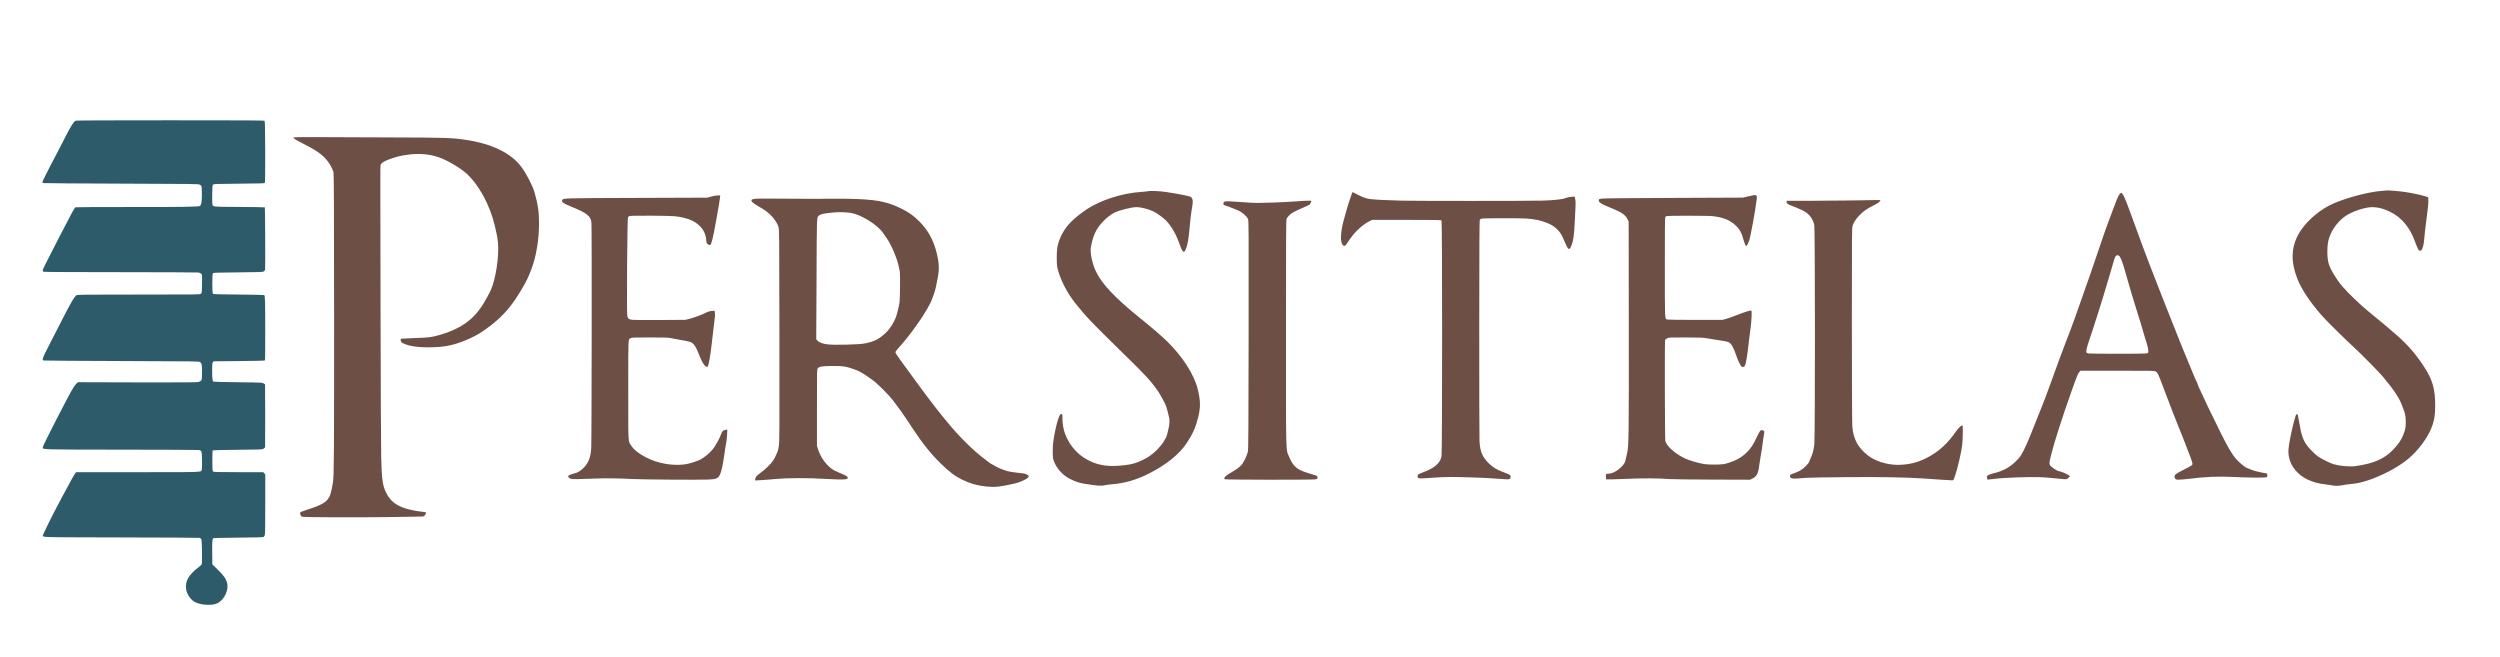 <svg version="1.2" xmlns="http://www.w3.org/2000/svg" viewBox="0 0 5975 1571" width="5975" height="1571">
	<title>persitelas-v2</title>
	<style>
		.s0 { fill: #2d5b6a } 
		.s1 { fill: #6d4f45 } 
	</style>
	<g>
		<path class="s0" d="m180.6 288.5c-4.3 2.2-11.2 12.8-22.5 35-13 25.5-28.3 55-36.1 69.5-6.8 12.8-19.8 39-20.5 41.6-0.4 1.7 0 2.3 2.2 3 1.5 0.4 85.4 1 186.3 1.3 169.1 0.6 183.8 0.7 187.2 2.3q3.7 1.6 4.5 4.5c0.4 1.5 0.8 10.5 0.8 19.8-0.1 18.1-1.5 25.4-5.3 27-4.2 1.8-50.9 2.5-168.8 2.3-69.9 0-127.6 0.2-128.2 0.6-2.2 1.4-10.2 16.1-37 68.1-35.3 68.6-41.2 80.5-41.2 82.9 0 1.7 0.8 2.6 2.8 3.2 1.5 0.5 84.2 0.9 183.7 0.9 99.6 0.1 183.1 0.4 185.6 0.8 2.5 0.4 5.6 1.7 6.8 2.8 2.2 2 2.2 2.5 1.9 24.1-0.3 21.7-0.3 22-2.7 23.9-2.3 1.9-6.1 1.9-148.3 1.9-126.3 0-146.3 0.2-148.7 1.5-5.1 2.6-15.3 20.2-39.1 67.5-4.5 9.1-12.8 25-18.3 35.5-15.1 28.8-23.7 46.7-23.7 49.6 0 2 0.6 2.9 2.8 3.5 1.5 0.4 85.5 1 186.7 1.3 182 0.6 184 0.6 186.7 2.6 4.2 3 5 7.8 4.6 26.3-0.3 15.8-0.4 16.4-2.6 18.3-1.3 1-4.3 2.4-6.5 3-3.1 0.8-42.5 1-145.9 0.8l-141.7-0.4-3 2.9c-1.7 1.6-5.1 5.9-7.5 9.5-8.6 12.9-73.6 139.4-73.6 143.4 0 5.3-5.8 5.2 188 5.4 98.2 0.1 180.8 0.4 183.6 0.8 8.7 1 8.8 1.5 9.2 23.9 0.2 10.5 0 20.7-0.5 22.6-1.8 7 9.2 6.5-153.6 6.5h-146.8l-1.9 2.5c-3 3.9-10.9 18.1-33.6 60.5-25.4 47.7-45.6 88.9-44.2 90 0.2 0.1 2.6 0.8 5.3 1.5 4 1 41.2 1.4 186 1.5 99.6 0.2 182.3 0.6 183.8 1 1.7 0.5 3.3 1.8 3.9 3.4 1.6 3.8 2.4 57.2 0.9 59.9-0.6 1.2-4.8 4.9-9.4 8.4-22 16.7-30.9 33.1-27.8 51.2 2.1 12.7 11.2 25.6 21.7 30.9 14.3 7.2 41.1 8.5 53 2.5 16.6-8.2 27.9-32.3 23-49.1-3-10.3-8-17.4-22-31l-13.1-12.9-0.3-25.1c-0.4-25 0.1-33.9 1.8-36.7 0.8-1.3 9.2-1.6 60.3-2 47.3-0.5 59.8-0.8 61.1-1.9 0.8-0.7 2-3 2.6-5 0.6-2.3 1-29.5 1-73.8v-70.2l-2.4-2.8-2.4-2.8h-59.1c-54.9-0.1-59.2-0.2-60.9-1.8-1.5-1.6-1.7-4.2-1.7-25.6 0-13.2 0.4-24.3 0.8-24.8 0.5-0.4 27.3-1 59.5-1.3 56.3-0.5 58.8-0.6 62-2.5 1.8-1.1 3.5-2.9 3.8-4 0.2-1.1 0.3-35.2 0.2-75.8l-0.3-73.9-2.3-1.8c-1.2-1-4.6-2.1-7.5-2.4-2.8-0.3-29.2-0.8-58.5-1.1-31.6-0.3-54-0.9-55.1-1.4-2.4-1.3-3.1-7.4-3.1-27.7 0-14.4 0.2-16.4 1.9-18.5l1.9-2.4 60.4-0.5c33.1-0.3 60.9-0.9 61.6-1.3 0.9-0.6 1.2-16 1.1-71.5 0-66.8-0.4-83.1-2.3-84.9-0.4-0.4-27.9-1-61.1-1.3-47.7-0.4-60.7-0.8-61.7-1.8-1.9-1.9-1.9-47.5 0-49.4 1-1 13.8-1.4 60.1-1.8 53.4-0.5 59-0.7 61.4-2.3 1.5-0.9 2.9-2.8 3.3-4.1 0.7-3 0.1-148.3-0.7-149-0.3-0.4-28-0.8-61.4-1-68.9-0.5-62.9 0.4-64-9-0.4-2.8-0.5-13.5-0.3-23.8 0.3-16.4 0.5-19 2.1-20.5 1.6-1.7 6-1.8 62.3-2.3 52.3-0.4 60.6-0.7 61.4-2 0.7-0.9 0.9-28.3 0.8-74.2-0.2-58.1-0.6-73-1.6-74-1.1-1.1-42.9-1.3-225.4-1.3-152.5 0-224.8 0.3-226.2 1z"/>
		<path fill-rule="evenodd" class="s1" d="m749.7 327.7c25.7 0.2 105.3 0.5 176.8 0.7 138.7 0.4 152.4 0.8 186 5.7 62.7 9.2 109.3 31.8 133.7 65 12.2 16.8 26.7 44.5 31.1 59.9 8.3 28.7 11.1 47.7 11 75 0 38.6-6.8 79.4-18.2 109.1-8.1 21.5-11.9 29.1-24.9 50.9-19.4 32.3-35.5 52.3-57.9 72-10.8 9.5-16.5 13.9-32.3 24.9-22.9 16-57.9 30.6-85 35.6-26.7 4.9-66.9 4.9-89-0.1-9-2-19.4-6.1-21.6-8.5-1.6-1.7-2.4-7.2-1.3-8.4 0.3-0.2 14.6-0.9 31.9-1.5 36.7-1.2 40.3-1.7 61.2-7.6 46.6-13.2 78.1-34.7 100.2-68.4 6.4-9.7 17.6-29.7 21.6-38.6 11.9-26.3 20.2-81.6 17.1-113.3-1.3-13.3-1.9-16.7-7.4-40.1-12-50.8-39-100.1-69.5-126.7-15-13.1-44.6-30.3-63.7-37.1-22.8-8.1-49-10.2-76.7-6.2-17 2.5-26.1 4.8-42.5 10.7-13.1 4.8-19.7 9.3-20.7 14.1-0.8 3.8-0.8-2.7-0.1 346.7 0.3 172.7 1 331.3 1.6 352.5 1.3 50.7 3.2 65.3 10.8 81.6 9.9 21.1 24.2 32.8 49 40.1 11.8 3.4 25 6 36.5 7.2 5.4 0.6 10.4 1.5 10.9 2 1.3 1.3-3.9 9.1-6.2 9.2-0.9 0.1-2.9 0.3-4.6 0.5-1.6 0.1-38.8 0.7-82.5 1.3-77.5 1-195.1 0.5-201.9-0.8-2.9-0.5-3.7-1.3-4.9-4.7-0.8-2.3-1.3-4.8-1-5.5 0.3-0.8 6.8-3.4 14.4-5.8 31.1-9.7 45.2-16.8 52.3-26.4 5.4-7.3 7.5-14.3 11.7-38.7 2.7-16.2 3-66.5 2.9-409-0.2-259.5-0.5-328.6-1.5-333-2.4-10.6-11.7-25.8-21.9-36-11.1-11-24.4-19.5-53.4-34.1-15.5-7.8-22.1-12.3-20-13.6 0.6-0.4 22.2-0.7 48-0.6zm4956.3 127.5c4.3-0.4 31.8 2 43.7 3.9 16.5 2.5 38.3 7.2 47.3 10.3l6.5 2.2 0.3 6.9c0.3 7-1.1 20.3-5.3 51.5-1.3 9.6-2.6 20.9-3 25-1.5 19.5-2.8 29-4.7 35-2.6 8-3.3 9-7 9-2.7 0-3.2-0.6-6.2-7.3-1.9-3.9-4.4-10.1-5.6-13.7-11.7-33.6-31.7-57.9-59-71.5-19.1-9.6-37.4-13.2-53.8-10.5-20.5 3.3-45.5 13.5-58.5 24-18 14.4-32 36.3-36.1 56.2-3.4 16.5-2.9 40.6 1 53.9 4.2 14 17.9 36.9 32.7 54.4 13.3 15.7 44.1 45.2 63.2 60.6 17.8 14.2 54.1 44.6 67.4 56.5 26.8 23.8 45.6 45.6 64.5 74.7 20.4 31.3 26.7 53.2 26.7 92.7 0 20.2-1.4 30.6-5.8 45-8.5 27.8-33.9 63-61.1 84.7-24.1 19.3-61.2 38.7-94.7 49.6-16.1 5.2-25.4 7.2-41.5 8.7-6.3 0.6-14.4 1.8-18 2.6-7.5 1.8-20.5 2-25.2 0.5-1.8-0.5-8-1.5-13.8-2.1-17.7-1.8-32.6-5.8-45.5-12.2-30.2-15.1-47.1-42-45-71.8 0.8-12.3 7-43.7 13-66.3 4-14.6 5.1-17.7 6.6-17.7 1 0 2.1 0.5 2.4 1 0.4 0.6 1.7 7.7 3.1 15.8 5.3 31.6 8.7 42.4 17.8 56 5.1 7.6 18.2 21 27.1 27.7 7.1 5.3 29.7 16.7 37.5 18.9 16 4.5 39.4 6.5 53 4.6 42.4-6 68.6-17.3 89-38.6 12.9-13.5 20.2-24 24.6-35.5 5.3-14.1 5.4-14.6 6.1-26.1 0.7-13-0.7-23.4-4.9-34.3-1.6-4.4-3.9-10.5-5.1-13.5-2.9-7.8-8.1-17-15.5-28-8.7-12.7-9.8-14.1-30.2-39-7.5-9.1-53.3-55.5-68.5-69.3-21-19.1-66.1-63.7-76.7-75.9-29.1-33.6-47.5-61.1-57.8-86.8-16.2-40.6-15.5-74.5 2.3-107.2 13.7-25.1 42.7-52.3 72.9-68.3 29.4-15.5 91.1-32.7 127.3-35.4 6.1-0.4 11.7-0.9 12.5-0.9zm-2918.5 3.8c32.3 4.9 54.9 9.5 58.3 11.7 5.7 3.6 6.2 10.9 2.2 31.5-1.1 5.4-2.9 20.5-4 33.5-3.1 36.1-5.4 49.4-10.5 60.9-1.3 3-2.8 5.4-3.4 5.4-3.2 0-6.4-5.1-10.2-16.5-8.2-24.3-20.6-46-33.5-58.8-6.9-6.9-20.6-16.7-29.5-21.2-10.5-5.4-30-10.4-40.1-10.5-11.8 0-41.5 7.3-53.1 13.1-8.5 4.3-18.9 12.3-27.2 21-17 17.8-24.7 34.3-29.5 63.4-1.8 11 3.2 35.9 10.5 52.5 13.9 31.5 44.9 64.9 106.9 115 31.9 25.8 49.8 41.2 65 55.9 36.5 35.5 64.5 79.2 73 113.6 7 28.2 7.2 43.7 1.2 68.1-5.9 23.8-12.8 39.2-27.4 61.4-17.1 26-48.4 51.4-88.5 71.9-31.4 16-59.7 24.3-91.2 26.6-4.9 0.4-11.7 1.3-15 2.1-9.7 2.2-17.7 1.7-51-3.6-10.8-1.7-22.1-5.6-34-11.7-17.6-9.1-32.4-26.1-38.4-44-1.8-5.2-2.1-8.7-2.1-21.1 0-17 1.6-29.8 6.5-52.7 4.7-21.9 9.5-35.5 12.8-36.8 3.1-1.2 4.1 1 3.9 8.5-0.4 11.7 2.3 28.1 6.3 38.8 11.8 31.4 35.7 56 66.1 67.9 19.6 7.7 37.4 10 62.8 8.2 21.7-1.6 33.8-4 46.4-9.1 17.6-7.1 29.5-14.6 42.5-26.9 6-5.7 15.7-17.4 18.2-22.1 1.1-1.9 3.1-5.5 4.6-8 1.5-2.5 3.3-7.4 4-11 0.6-3.6 2-9.7 3.1-13.6 2.3-8.9 2.5-20.5 0.4-27-0.8-2.7-2.5-9.1-3.6-14.3-1.4-6.5-3.5-12.4-6.9-19-5.4-10.5-12.6-23.2-15.4-27.1-17.8-25.3-28.6-37.1-87.3-94.4-73.5-71.9-84.3-83.3-110.7-116.3-20.5-25.8-36.8-58.2-42.9-85.8-1.6-7.5-1.6-37.4 0.1-46.5 4.2-22.9 16-44.9 33.1-61.9 9.7-9.6 24.7-21.7 38-30.3 33.1-21.7 83.7-37.9 127.3-40.9 8.9-0.6 17.6-1.5 19.2-2 4.5-1.3 28.3-0.2 43 2.1zm445 0c0.2 0 4.7 2.3 10 5.1 15.1 7.8 23 10.6 33.5 11.8 13 1.5 41.9 2.9 76 3.7 35.4 0.8 298.1 0.8 333.5-0.1 26.7-0.7 49.9-3.1 55.4-5.9 3-1.5 14.1-3.6 19.3-3.6h3.5l1.2 6.7c1 5.3 1.1 10.7 0.2 24.8-0.6 9.9-1.3 24.1-1.6 31.5-1.2 26.8-3.3 42.2-6.9 51.7-5.2 13.7-7.8 13.8-13.8 0.2-8.7-20-10.3-23.2-14.2-28.8-5.5-7.8-14-15.1-23.4-19.9-7.4-3.8-23.8-9.4-31.2-10.6-22.5-3.7-24.3-3.8-76.5-4-28.6 0-53.7 0.3-55.7 0.7-2.3 0.5-4.3 1.7-5 3-1 1.8-1.3 54-1.4 257.7-0.1 140.5 0.2 262.2 0.6 270.5 1.3 25.5 6.5 38.2 21.9 53.6 9.7 9.6 19.6 15.7 33.8 20.8 10.3 3.8 16.8 6.7 18.1 8.4 1.5 1.8 0.2 7.6-1.9 8.7-1.8 1-7.5 0.8-45.9-2-18.6-1.3-70.7-3-96.2-3-10.8 0-31.5 0.9-45.9 2-25.4 2-29.6 1.9-31.1-0.4-1.4-2-0.8-6.3 1-7.8 0.9-0.8 6.4-3.2 12.2-5.3 26.1-9.6 39.8-21.5 43.2-37.6 1.9-9.4 2-562.1 0-564.1-1-1-17.4-1.3-83.5-1.3h-82.2l-6.9 3.4c-8.3 4.1-18 11.3-27.4 20.2-9.3 9-16.1 17.6-26.4 33.4-3.8 5.8-6.4 6.6-9.7 3.1-6-6.4-5.4-29.5 1.5-56.2 4.5-17.7 13.4-47.4 17.5-58.4 1.7-4.7 3.3-9.3 3.6-10.3 0.3-0.9 0.7-1.7 0.8-1.7zm1837 2c3.5 0 8.9 11.1 19 39 3.1 8.5 10.5 28.8 16.5 45 5.9 16.2 13.3 36.2 16.3 44.5 9.5 25.6 22.6 59.8 42.2 109.5 4 10.2 9.8 24.8 12.8 32.5 11.8 30.2 32 81.3 34.3 86.5 1.3 3 7.5 18.3 13.9 34 16.2 39.5 24.4 59.1 26.1 61.7 0.8 1.2 1.4 2.8 1.4 3.5 0 0.7 1.5 4.6 3.4 8.8 14.5 31.9 26.4 56.8 51.6 107.5 18.1 36.5 27.8 52.9 38 64.3 6.5 7.2 20.2 18.7 24.3 20.2 1.8 0.7 6.8 2.7 11.2 4.5 4.4 1.8 11.8 4.1 16.5 5 4.7 0.9 10.1 2.1 12.1 2.6 2 0.5 4.8 0.9 6.2 0.9 2.7 0 3.7 1.6 3.7 6 0 2.6-0.5 3-4.2 3.9-5.1 1.1-48.1 0.6-77.8-1-33.4-1.8-67.3-0.4-106.5 4.6-7.1 0.9-16.8 1.7-21.3 1.8-7.7 0.2-8.5 0-10.3-2.2-2.8-3.4-2.4-7.5 0.9-10.6 1.5-1.5 10.3-6.4 19.6-11.1 18.4-9.1 20.6-10.6 20.6-13.8 0-3.6-6.2-20.8-18.7-52.1-6.7-16.5-15.1-37.7-18.7-47-3.7-9.4-7.6-19-8.6-21.5-1.1-2.5-3.7-9.5-5.9-15.5-3.4-9.5-9.5-25.5-24.4-64-5.6-14.5-7.7-18.3-11.2-20.5-3.2-2-4.7-2-91.7-2h-88.5l-2.1 2.3c-3.6 3.8-6.7 11.3-18.9 45.7-23.7 67-41.3 121.9-49.2 153.5-4.2 16.7-4.6 20.6-2.8 24.2 1.7 3.2 15.6 13 19.7 13.9 9.2 2 20.1 6.5 26 10.7l2.5 1.7-3.8 3.7c-3.6 3.7-3.8 3.7-10.4 3.5-3.8-0.2-15.3-1.2-25.8-2.4-25.8-2.8-44.9-3.2-85-1.9-29.5 1-40.4 1.8-67.2 4.8l-5.2 0.6-0.9-3.4c-0.5-1.9-0.7-4-0.4-4.7 0.7-2 7.4-5 14.5-6.7 25.5-5.9 42.6-15.7 59.5-34 6.2-6.8 8.4-10.3 15.7-25 7.2-14.6 14.8-32.9 42.2-102.5 2.5-6.3 5.8-14.9 7.4-19 1.5-4.1 4.5-12.2 6.7-18 4.1-10.8 10.4-28.3 26-71.5 5-13.8 12.1-32.7 15.8-42 15.2-38.9 28.5-75.7 51.4-142 2.7-7.7 5.8-16.7 7.1-20 1.2-3.3 9-26.3 17.4-51 19.2-56.4 20.3-59.6 25.3-73 22.3-60.1 24-64.2 27.8-69.2 1.4-1.8 3.1-3.3 3.9-3.3zm-16.9 160.5c-1 3.8-3.5 12.6-5.7 19.5-2.1 6.9-6 20.1-8.7 29.5-12.3 42.3-33.1 107.9-45.6 144.5-4.5 12.8-6.9 23.5-6.2 26.4 0.5 2 1.5 2.6 5.4 3.3 6.1 1 133.5 1.1 138.4 0 2.3-0.5 3.9-1.5 4.3-2.7 0.8-2.4-2-17-4.4-23.5-1.1-2.8-2.9-8.6-4.1-13-3.1-11.6-13-44.2-23.5-77.5-4.3-13.5-9.6-31.4-17-57-2.9-10.2-6.5-22.6-7.9-27.5-5.8-20.1-10.3-30.7-13.5-32.5-5.3-2.8-9 0.5-11.5 10.5zm-854.5-142.2c-3.2 26.2-14.1 85.3-17.7 95.9-1.4 4.4-3.6 9.1-4.9 10.5l-2.2 2.7-1.8-2.7c-0.9-1.5-3.2-7.8-5-14.1-4.1-14.7-7.4-21.3-14.3-28.7-13.3-14.4-28.5-21.8-52.4-25.5-9.7-1.5-18.6-1.8-62.3-1.8-28-0.1-52.2 0.2-53.7 0.7-1.5 0.4-3.2 1.6-3.8 2.7-0.8 1.4-1.1 37.9-1 120.1 0 129.2-0.3 122.9 5.8 124.6 1.5 0.5 31.7 0.8 67.2 0.8h64.5l9-2.4c5-1.3 17.3-5.8 27.5-9.8 17.4-7 31.5-11.2 32.9-9.8 1.3 1.4 0.2 25.7-1.8 40-1.2 8.2-2.9 21.1-3.7 28.5-3.3 31-7 55.3-9.4 61.6-1.8 4.7-6.3 6-9.4 2.6-2.9-3.3-7.7-13.4-11.6-24.7-7.2-21-12.1-29.4-19.1-33-1.4-0.8-11.9-2.7-23.5-4.5-11.5-1.7-24.7-3.8-29.4-4.7-7.1-1.4-15.3-1.7-49-1.8-39.9 0-40.6 0-44.6 2.2-2.3 1.2-4.4 2.9-4.8 3.8-1.1 2.9-0.6 236.6 0.5 241.4 2.8 12.1 23.6 30.6 46.8 41.7 9.8 4.7 32.5 11.3 46.1 13.5 9.9 1.6 37.5 1.7 47 0.1 8.8-1.5 25.5-7.6 34.3-12.6 17.5-9.9 31.2-24.6 39.9-42.6 7.7-16 11-22.3 12.6-24.3 1.8-2 6-2.2 8.6-0.2 1.8 1.3 1.8 1.8 0.3 9.7-0.9 4.6-1.9 11-2.2 14.3-1.1 10.3-3.5 26.5-6 40-1.3 7.1-2.9 17.2-3.5 22.3-1.8 15.8-6.2 23.5-15.9 28.1l-5.6 2.6-88.5-0.3c-48.7-0.1-94.8-0.6-102.5-1.2-32.3-2.2-61.7-2.3-106.2-0.5-24.1 1-44.7 1.6-45.6 1.2-1.3-0.5-1.7-1.9-1.7-6.6 0-6.7 0.5-7.1 7.6-7.1 9.4 0 25.6-10.1 34.2-21.3 3.2-4.1 4.4-6.9 5.6-12.8 0.8-4.1 2.5-11.3 3.6-16 3.7-15.4 4.1-42.9 3.8-304.4l-0.3-248-2.8-5.7c-4.9-9.9-13.3-16-34.2-24.6-21.3-8.7-25.6-10.7-29.7-13.8-3.9-2.8-4.8-4-4.8-6.4 0-1.7 0.3-3 0.8-3 0.4-0.1 2.7-0.6 5.2-1.2 3.1-0.8 54.7-1.3 171.5-1.8l167-0.7 13-3c21.5-5.1 21.5-5.1 19.6 10zm-2482.7-12.2l5.9-0.1-0.6 5.8c-1.4 13.4-14.7 86.8-17.8 98.2-4.2 15.6-4.7 16.2-9.9 13.5-3.7-1.9-5-4.3-5-9.5 0-8-3.8-20-8.5-26.5-13.2-18.5-32.5-27.7-66.5-31.7-12.7-1.4-103.3-1.9-108.2-0.5-1.5 0.4-3.3 1.7-4 3-1.7 2.8-3.2 229.9-1.6 236.1 1.6 6.6 4.3 8.3 13.9 9.1 4.6 0.4 34.7 0.5 66.9 0.3l58.5-0.4 10.9-2.8c10.2-2.6 30.5-10.4 40.6-15.6 2.8-1.4 7-2.5 11.1-2.8l6.7-0.5 0.7 4.3c0.8 4.8 0.5 8.3-3.5 40.5-1.6 12.6-3.8 31.8-5 42.5-2.1 18.8-6.2 41.6-8.1 45.2-1.6 3.1-4.5 2-8.9-3.2-3.9-4.7-7.2-11.5-14.2-29-4.6-11.7-9.5-19.8-14-23-4.3-3.1-8.5-4.2-33.3-8.4-8.2-1.4-17.2-3.1-20-3.8-3.6-0.9-17.2-1.2-48-1.3-38.5 0-43.3 0.2-46.1 1.7-6.4 3.5-5.9-6.2-5.9 124.2 0 132.1-0.6 120.7 7.1 132.7 6.1 9.6 18 19.1 34.9 27.9 27.8 14.5 62.1 20.7 93 16.9 10.4-1.3 30.5-7.6 38.5-12.1 9.6-5.4 21.8-15.7 28.5-24.1 6.6-8.1 16.4-26.1 20.4-37.2 2.5-6.7 4-8.1 10.2-9.1l4.2-0.7-0.6 12.4c-0.3 6.8-1.5 16.7-2.6 21.9-1.1 5.2-2.9 16.9-4.1 26-2.9 22.7-7.3 42-10.8 48.4-4.8 8.4-8.4 9.8-27.7 10.8-20.1 0.9-158.2 0-181-1.3-32.7-1.8-67-2.2-92.5-1-14 0.6-31.9 1.1-39.7 1.2-13 0.1-14.6-0.1-17.8-2.1-5.5-3.4-4.8-6 2.3-8.8 3.1-1.2 7.3-2.5 9.2-2.9 12.6-2.2 27.8-16.2 34.1-31.3 3.6-8.5 4.7-14.2 5.9-29.2 1.1-14.1 1.6-528.1 0.5-538.6-1.6-15.8-11.1-23.3-48.3-38.3-18.3-7.3-24.1-11.6-21.5-15.8 2.8-4.5 0.6-4.5 178.8-5.1l168-0.6 9.5-2.7c5.2-1.4 12.2-2.6 15.4-2.6zm135.1 7.6c22 0.3 57.6 0.5 79 0.4 89.8-0.3 101.1-0.3 124.5 0.8 46.5 2.2 70.8 7.8 102.5 23.8 16.6 8.4 27.6 16.3 40.5 29.3 21 21 34 44.6 41.5 75 6.4 25.8 6.8 40.8 1.9 64-1.4 6.3-3.2 15.1-4 19.5-0.9 4.4-3 11.8-4.9 16.5-1.8 4.7-3.6 9.6-4 11-2.8 9.3-19.4 37.9-32.7 56.2-3.5 4.8-8.8 12.2-11.8 16.5-7.7 11-23.9 31.1-34.2 42.4-4.9 5.3-8.8 10.5-8.8 11.5 0 2.9 10.8 18.1 55.2 78.3 35.9 48.5 49.3 65.8 75.1 96.5 25.8 30.6 57.2 61.4 81.5 79.6 4 3 9.2 7 11.5 8.9 2.3 1.9 6.2 4.3 8.7 5.4 2.5 1.1 5.9 3 7.5 4.2 3.5 2.6 18.8 8.9 28.4 11.6 3.6 1 13 2.6 21 3.4 20.7 2.2 20.5 2.2 25.1 4.5 5.8 2.9 6.1 4.7 1.6 8.6-4.5 3.9-19.7 10.5-29.1 12.7-35.3 8.1-47.1 9.5-67 7.7-21.5-1.8-40.3-7-59-16.1-18.4-9-30-17.7-51.6-38.6-23.5-22.9-44.3-48.7-67.5-84-5.5-8.2-10.3-15.6-10.9-16.5-0.5-0.8-4.6-6.8-9-13.4-4.4-6.5-12-17.3-17-23.8-4.9-6.5-9.9-13.1-10.9-14.5-8.6-11.5-38-40.8-47.2-47.1-1.2-0.8-6.1-4.3-10.9-7.8-8.6-6.3-21.5-13.9-27.1-16-24.4-9.3-32.4-10.7-58.9-10.5-24.6 0.2-31.7 1.3-34.9 5.6-2.1 2.8-2.1 3-2.1 94v91.2l2.3 7.5c6.7 21.1 21.6 41.1 37.8 50.6 2.5 1.5 10.5 5.1 17.7 8.1 13.5 5.6 15.7 7.1 15.7 10.9 0 1.8-0.7 2.2-5.2 2.8-8.5 1-22.5 0.7-51.3-1-40.2-2.4-87.4-2.2-116.2 0.4-12.8 1.2-28.9 2.5-35.8 2.8l-12.5 0.7v-2.7c0-4.9 2.8-8.3 13.2-15.9 11.8-8.6 23.7-20.4 29.7-29.3 2.2-3.4 4.1-6.4 4.1-6.8 0-0.4 1.7-4.2 3.8-8.4 3-6.1 4.2-10.1 5.6-19.2 1.6-10.7 1.7-28.2 1.4-264.5-0.3-251.6-0.3-253-2.4-259.5-5.1-16.3-22.1-34.6-42.1-45.6-9.4-5.1-20.3-12.5-21.4-14.6-2.3-4.3-0.9-5.5 8.1-6.8 3-0.5 23.5-0.6 45.5-0.3zm142.5 33c-25.2 2.4-31.5 3.8-35.9 7.7-5.2 4.6-5-1.9-5.6 151.8l-0.7 143.5 2.6 3c4.1 4.8 12.6 8 25.1 9.4 16.6 1.8 74.8 0.4 87.5-2.1 23.5-4.6 35.5-10.7 51.8-26.4 9.7-9.3 19.6-25.1 24.1-38.6 2.7-7.8 6.6-24 8-33.5 1.2-7.9 1.7-66.8 0.7-73-1.5-8.7-3.8-18.4-6.3-26.5-2.9-9.7-12.5-32.7-16-38.2-1.3-2.1-2.3-4-2.3-4.3 0-1.3-12.5-20.2-17.5-26.5-9.6-12.1-27.7-25.6-47-35.2-11.4-5.7-19.2-8.4-30.1-10.3-7.9-1.4-28.4-1.8-38.4-0.8zm2501-28.9c0 2.8-5.4 6.8-16.5 12.3-6.9 3.3-15.5 8.4-19.3 11.1-15.1 11.2-26.7 25.3-30.3 36.8-2 6.4-2 8.6-2 236.5 0.1 139.8 0.5 235.1 1.1 243 2.2 30.2 12.9 50.4 36.5 69.4 17.6 14.1 45.9 23.1 72.4 23.1 24.2-0.1 45.1-4.9 66.6-15.5 29.8-14.6 52.9-35.6 74.2-67 3.9-5.8 12.4-13.1 13.7-11.8 1.2 1.2 0.6 37.8-0.9 47.8-3 21.3-11.1 55.9-17.2 73.2-3.5 10.1-3.6 10.3-6.7 10.3-3.1 0-30.3-1.7-70.1-4.5-41.1-2.8-100.7-3.8-185-3.1-44.5 0.3-86.4 1.1-93 1.6-28.8 2.3-34.2 2.4-37 0.6-1.7-1.1-2.5-2.5-2.5-4.6 0-3.3 0.8-3.9 10-7 11.5-3.8 20-9 27.7-16.8 4.4-4.4 7.6-8.7 8.4-11 0.6-2 2.7-7 4.5-11 4-8.7 5.8-16.1 7.6-30.2 2-15.9 1.9-515.8-0.1-524.5-3.6-15.8-13.3-27.8-28.1-34.7-12-5.6-18.1-8.2-24.5-10.5-10.4-3.8-13.5-5.9-13.5-9.4v-2.9l61.3-0.1c33.6-0.1 76.3-0.5 94.7-0.8 61.6-1.2 68-1.2 68-0.3zm-1360.3 1.5c1.1 1.2-2.5 8.2-4.8 9.4-1.3 0.7-7.1 3.4-12.9 5.9-24.4 10.8-28.7 13.1-34.3 18.5-3.9 3.8-5.9 6.8-6.9 9.9-1.1 3.7-1.3 51.4-1.3 272 0 301.2-0.6 276.6 7.6 296 9.8 22.8 17.7 29.8 43.2 38 8.3 2.7 17.1 5.4 19.4 6 3.3 0.8 4.4 1.7 4.9 3.5 1 4-0.2 5.3-5.3 6.2-7.9 1.3-215 1-216.3-0.3-3.1-3.1 1.7-8.4 14.5-15.6 12.2-6.9 20.2-12.7 25.1-18 5.4-5.8 14.1-23.6 15.8-32.4 1.2-5.8 1.5-51.5 1.8-279.4 0.3-260.6 0.2-272.7-1.5-276.5-3.3-7.4-15-17.3-25.3-21.3-2.7-1.1-8.7-3.5-13.4-5.4-4.7-2-11.1-4.3-14.2-5.2-5.3-1.5-5.8-1.9-5.8-4.6 0-5.7 1.8-6.3 17.4-5.7 7.8 0.3 22.2 1.3 32.1 2.1 9.9 0.9 24.5 1.6 32.5 1.6 18.1 0 61.7-1.6 81-3.1 8-0.7 20.6-1.5 28-1.8 14.6-0.7 17.8-0.7 18.7 0.2z"/>
		<path fill-rule="evenodd" class="s0" d="m472.4 2094.4c30.3 5.2 67.9 19.5 96.8 36.7 25.6 15.3 42.1 28.4 66.3 52.5 16.1 16 26.6 29.1 39.2 48.9 19.4 30.3 32 59.4 41.2 95.5 3.7 14.4 4.3 25.4 3.8 74.6-0.3 36.3-0.8 48.6-2 54.4-5.7 28.5-13.5 50.5-28.4 79.8-15.6 30.8-29.9 50.1-57.2 77.3-31.9 31.7-57.2 49.1-97.9 67.3-5.6 2.5-10.6 4.6-11.1 4.6-0.5 0-3.3 1.1-6.2 2.4-7.9 3.4-25.8 8.3-37.9 10.2-8.2 1.3-20.4 1.8-55.6 2.1-45.2 0.5-63.4-0.2-78.9-3.1-22.9-4.3-47.7-13.3-71-25.9-17.2-9.3-17.9-9.7-39.5-24.4-29-19.7-56.6-49-80.4-85.3-2.7-4.1-5.7-8.7-6.7-10.1-9.5-14.2-27.4-59.4-32.8-82.9-1.2-5.2-2.6-11.1-3.1-13-0.5-1.9-1.9-10-3.1-18-1.9-13.2-2.1-17.1-1.5-45 0.6-32.4 1.4-40 6.5-62.6 4.5-20.1 8.5-32.7 15.6-49.9 10.1-24.2 15.4-34.2 28.8-54 29.9-44.4 74.4-83.5 121.2-106.5 26.8-13.2 63.8-24.6 87.5-27 14.4-1.5 96-0.4 106.4 1.4zm-125.3 154.2c-14.4 7.6-21.7 13-34.5 25.4-23.5 22.7-37.7 47.1-46 79-4.9 18.9-5.9 27.7-5.3 44.3 0.4 12.4 0.9 15.7 4 26.2 1.9 6.6 3.8 13.3 4.2 15 0.3 1.6 1.3 4.3 2 6 0.8 1.6 3 7.1 5 12.2 4.1 10.5 4 12.1-1.6 25.3-1.7 4.1-4.6 11.8-6.4 17-1.7 5.2-3.9 11.5-4.8 14-4.9 13.2-11.7 35.5-11.7 38 0 1.6-1.1 4.6-2.5 6.6-2.6 3.9-2.8 6-0.4 5.7 0.8-0.1 8.1-2.9 16.2-6.2 8.2-3.4 17.4-6.8 20.5-7.7 3.2-0.9 6.2-2 6.7-2.4 0.6-0.5 5.1-2 10-3.5 5-1.5 13.1-4.3 18-6.2 5-1.9 12.1-4.1 15.9-4.9 7.7-1.6 8.6-1.4 25.6 6 4.1 1.8 14.5 5 23 7.2l15.5 3.9h21.5c21-0.1 21.8-0.2 35-3.4 33.5-8.3 54.9-20 76.3-41.6 25.8-26.1 39.6-52 46.2-86.8 1.7-9.2 2.1-43.6 0.5-53.2-1.5-9.2-8.4-31.5-12.9-41.4-13.3-29.6-35.7-53.8-66.3-71.9-17.7-10.4-41.6-18.3-61.5-20.2-32.2-3.1-64.7 3.1-92.2 17.6zm128.5 17.5c10.8 4.7 30 17.1 38.7 25 16.6 14.9 32.3 41.1 38.5 64.5 4.2 15.5 5 43.6 1.8 61.5-4.7 26.4-18.6 51.1-39.9 71.5-15.6 15-29.6 23.1-53.7 31.2-11.7 3.9-15.3 4.6-26.9 5.5-31.4 2.5-56.3-3.4-83-19.7-5.6-3.4-6.7-3.8-9-2.9-1.4 0.6-5.7 2.4-9.6 4.1-16.3 6.8-44.9 16.1-46.1 14.9-0.2-0.2 0.9-3.7 2.5-7.8 3-7.4 7.5-19.3 12.5-32.5 1.5-4 3.6-8 4.6-8.9 3.4-3.1 2.6-8.7-2.4-17.4-13.3-23-18.5-43.5-17.2-69.1 1.3-27.7 8.3-49.1 23.3-71.7 7.6-11.5 28.9-31.9 41.8-40.1 13.3-8.3 31.6-14.9 49-17.6 24.7-3.8 52.9-0.3 75.1 9.5zm-118.8 49.4c-10 11.5-15.6 38.8-11.4 55.5 3.3 12.9 4.9 17.8 8.1 24.8 1.9 4.1 3.5 7.6 3.5 7.8 0 0.3 1.9 3.5 4.2 7.2 15.5 24.8 40.6 44.9 67.8 54.4 9.2 3.2 9.9 3.3 25.5 3.3 16.8-0.1 19.5-0.5 34.5-6.5 9.9-3.9 13.6-9 12.7-17.9-0.8-8.7-3.2-13.5-9-17.9-11.3-8.6-21.3-7.6-35.5 3.2l-8.2 6.3-5.3-0.9c-13.2-2.4-25.6-11.1-45.2-31.8-14.8-15.6-19.5-24.3-19.5-35.8 0-6.6 0.1-6.9 4.1-10.7 2.2-2.2 4.8-5.6 5.7-7.5 0.9-1.9 2.7-5.1 4-7 3.2-4.7 2.6-10.1-1.7-16.4-4.6-6.6-7.8-9.4-14.6-12.7-9-4.4-14.4-3.7-19.7 2.6z"/>
		<path fill-rule="evenodd" class="s1" d="m1504.5 2247.8l22.5 0.5c12.4 0.3 23.9 0.9 25.5 1.4l3 0.9 0.8 16c0.4 8.7 0.6 80.3 0.5 159-0.3 122.2-0.5 143.3-1.7 144.8-1.3 1.6-4.4 1.7-38.2 1.4-28.5-0.2-37.1-0.6-38.1-1.6-1-1-1.4-23.9-1.9-116-0.3-63.1-0.6-114.8-0.7-115-0.7-1-5.6 0.5-14.9 4.4-15.3 6.4-21 8.6-45.3 16.9-31.6 10.7-44 13.9-51.9 13.1-3.6-0.3-6.9-1-7.5-1.6-0.7-0.7-1.1-8.5-1.1-22.2v-21.1l20-6.7c53.7-18 99.7-43.7 124.5-69.5zm644.5 3.3c48.7 6.8 90.4 27 113.4 54.8 8.1 9.8 12.8 17 17 26.2 4.5 9.7 10.3 31.1 11.6 42.4 1.3 11.9 1.3 51.7-0.1 63-1 8.8-7.3 35-10.3 43-12.8 34.8-35.5 58.9-72.3 76.6-15.7 7.6-29.1 12-47.8 15.8-26.1 5.2-29.4 5.5-58.5 5.5-23.9 0-29.2-0.3-40.5-2.3-25.8-4.5-41.1-8.9-55-15.8-24.6-12.3-39.8-26.9-49.6-47.7-7.4-15.8-6.3-20.4 5.4-22.5 7.3-1.2 36.1-3 53.6-3.3l12.4-0.2 4.3 9.5c2.4 5.2 4.3 9.9 4.3 10.4 0.1 0.6 3 4.3 6.6 8.2 5.4 5.9 8.2 8 16.4 12.2 14.6 7.4 21.1 8.5 47.4 7.8 22.6-0.6 27.4-1.4 41.2-6.5 13.9-5.2 22.3-10.6 33.3-21.5 11.4-11.2 21.8-32.1 26.7-54.2 0.9-3.9 1.9-8 2.2-9.3 0.8-3.3-1.5-2.9-12.5 2.4-19.3 9.2-40.9 15.9-67.2 21-10.9 2.1-44.8 2.4-57 0.6-16.3-2.5-44.9-9.4-54.4-13.2-34-13.5-59.2-35-70.6-60.4-9.1-20.3-8.8-48.5 0.8-69.6 8.8-19.5 21.9-33.7 43.9-47.2 28-17.3 60.9-26.3 101.8-27.7 25.3-0.8 36.2-0.4 53.5 2zm-29 42.4c-22.7-0.3-24-0.3-33.5 2.1-25.1 6.4-49.7 25.7-57.4 45.2-4.4 11.1-4.5 26.9-0.2 38.1 4.3 11.4 14.2 22.6 24.5 27.8 2.8 1.4 5.8 3.1 6.6 3.8 2.5 2 11.9 5.2 27 8.9 12.6 3.2 15.8 3.6 26.8 3.6 13.8 0 30.4-2.8 44.7-7.6 10.2-3.4 12.5-4.6 20.6-10.5 17.3-12.7 24.1-25.9 24-46.2-0.1-13.4-0.6-16.5-4.2-24.6-7.9-17.5-28.2-32.9-51-38.7-4.7-1.1-12.3-1.7-27.9-1.9zm509.5-23.5c44.2 21.2 69.6 54.7 76 100.2 6.4 45.1-1 99.1-17.4 128.3-14.8 26.2-34.8 44.4-64.2 58.4-33.6 16-71.5 23.2-115.4 21.7-63.1-2-108.3-21.1-130.3-55.1-4.8-7.5-10.5-19.9-10.9-24-0.4-3.7-0.2-4.2 3.1-6.3 2-1.2 5.7-2.6 8.4-3.2 6.1-1.2 38.3-3 53.8-3h12.2l0.6 3.4c1 5.4 8.4 19.2 13.2 24.5 4.8 5.3 12 10.4 17.5 12.2 1.9 0.7 4.4 2 5.7 3 1.3 1 5.5 2.5 9.5 3.4 10.5 2.5 42.7 2.3 55.2-0.4 12.8-2.7 27.8-8.5 35.9-13.8 9.1-6.1 20.8-18.1 25.6-26.3 5.8-10 12.5-25.7 14.4-34 2.8-12.4 3.6-15.9 3.6-16.4 0-1.4-4.5-0.4-9.3 2-17.9 9.1-47.5 18.1-73.7 22.4-12.4 2.1-47.4 1.6-60-0.9-22.3-4.3-39.2-8.6-49.4-12.8q-29.2-11.9-47.7-30.3c-17.7-17.6-26.9-35.8-28.5-56.5-1.9-24.1 7.6-50 25-68.3 28.5-29.9 72.2-46.9 125.6-49 49.6-2 87.4 4.5 121.5 20.8zm-121.5 24.4c-29.4 5.5-55.1 24.9-64.1 48.4-3 8-3.7 21.9-1.4 29.8 4.5 15.7 13.7 27.1 28.4 35.3 1.6 0.9 4.7 2.6 6.8 3.8 3.2 1.8 19.9 6.8 34.3 10.4 6.7 1.6 30.1 1 40.1-1 25.9-5.3 36.1-10 49.8-22.7 10.9-10 15.7-20.7 16.8-36.9 0.7-10.6-0.6-19-4.2-27.1-8.7-19.6-34.7-37.1-60-40.4-9.7-1.3-38.7-1-46.5 0.4zm562.9-19.1c9.8 5.6 14.5 9.1 21.9 16.1 25.6 24.3 30.4 58.2 12.2 85.3-19.6 29.1-55.1 53.6-149 102.8-12.4 6.5-28.3 15.2-35.5 19.3-7.1 4.1-17.4 10-22.8 13.1-11.2 6.4-16.6 10.5-15.4 11.7 1.7 1.7 16.5 2 123.7 2.3 59.7 0.1 108.9 0.6 109.4 1.1 1.2 1.2 0.2 37.9-1.2 41.1-0.9 2.2-1.9 2.7-5.9 3.2-7.5 1-317.3 1.9-330.8 1l-12-0.8-0.3-4.8c-0.4-6.6 2.2-15.8 6.9-24.7 4.8-8.8 8.3-13.3 19.9-25.4 19.8-20.6 44.7-37.2 98-65.3 5.8-3.1 14.8-7.8 20-10.6 84.4-44.5 112.6-65.6 120-89.5 5-16.1 0.3-29.7-13.9-40.6-12.3-9.5-27.3-15.2-44.6-17.1-9.1-1-41.9-0.7-51 0.5-8.4 1.1-21.3 4.9-28 8.3-16.8 8.3-29.9 24.3-32 39-0.8 5.7-5.9 12.2-10.3 13.2-1.5 0.3-9.3-0.1-17.2-1-8-0.8-20.1-2-27-2.6-23.1-1.9-30.1-2.7-30.7-3.3-0.3-0.3 0.1-2.3 0.9-4.3 0.9-2.1 2.3-7 3.2-10.8 0.9-3.9 3.5-10.7 5.8-15.3 20.5-41.3 69.4-64.6 142.8-68.1 61.2-3 106.6 5.4 142.9 26.2zm339.1-24.2c45.2 6.1 77.3 19.8 100.1 42.8 8.6 8.6 10.3 11 14.8 20.2 5.7 11.9 7.5 20 6.9 31.7-0.3 6.6-1 9.2-5.1 18.1-5.5 12-10.8 19.7-20.4 29.7-22.9 23.7-55.4 44.1-143.3 90.2-6.3 3.3-17.6 9.5-25 13.7-7.4 4.3-15.5 8.9-18 10.4-14.7 8.3-21.5 13-21.5 14.8 0 1.6 1.3 1.8 14 2.3 7.7 0.3 59.9 0.7 115.9 0.8 56.1 0.2 102.2 0.5 102.5 0.8 0.9 0.9 0.6 31.1-0.3 37.7-0.6 5-1.1 6-3.4 7-4 1.7-339.6 1.7-343.4 0-2.4-1.1-2.8-1.8-2.8-5.6 0-15.7 7.1-28.9 26.1-48.9 17.7-18.5 47.9-39 90.4-61.3 27.6-14.4 60.4-32.1 69.2-37.2 5.1-2.9 9.4-5.3 9.6-5.3 1.2 0 23.4-14.1 33.7-21.4 19.3-13.6 31.6-27.8 36.4-41.9 6-17.7-4.5-35.6-27.4-46.8-17.8-8.7-28.5-10.3-62.8-9.6-25.5 0.5-30.1 1.3-44.5 7.3-18.5 7.8-34.1 25.5-36.2 41-0.5 3.8-1.5 5.9-4 8.7-3.3 3.6-3.6 3.7-10.7 3.7-4 0-17-0.9-28.8-2-11.8-1.1-25.7-2.4-30.8-2.9-5.1-0.4-9.5-1.1-9.8-1.4-0.4-0.3 0.1-3.7 1.1-7.4 5.5-21.1 12.3-33.9 25-46.8 9.6-9.7 19.3-16.9 31.4-23 24-12 55-19.3 92.1-21.5 19.6-1.2 52.1-0.2 69 2.1zm497.7 41.2c18 18.8 24.7 40.2 17.9 57.9-3 7.8-8.3 16.4-13.9 22.5-4.4 4.8-17.6 14.3-24.2 17.4-4.5 2.2-9.2 5.6-8.5 6.1 0.3 0.2 5.5 2.8 11.5 5.7 25.7 12.4 31.6 15.9 39.5 23.3 10.2 9.6 16 19.4 21 35.8 3.9 12.7 3.8 17.9-1 32-5.6 16.6-11.2 25.3-23.9 37.2-35.3 33.3-102 52.6-168.3 48.7-33.6-1.9-70.9-10.4-89.8-20.3-18.1-9.6-26.7-15.4-36.3-24.5-9.5-9.1-16.5-18.4-21.2-28.2-3.7-7.9-7.4-23.4-5.9-24.9 0.5-0.5 7-1.2 14.4-1.5 7.4-0.4 23.6-1.8 36-3.2 31.4-3.6 27.9-4.1 31 4.2 9.7 25.9 22 39 45.1 48 14.3 5.6 20.8 6.7 41.9 6.7 20.2 0 31.8-1.5 43-5.6 3.6-1.3 8.7-3.2 11.4-4.2 12.7-4.6 29.4-18.8 35.3-30.1 4.8-9 6.1-21.7 3.1-31.3-3.6-11.5-15.9-23.6-32.3-31.7-6.7-3.3-21.6-8.1-28.5-9.2-8.6-1.4-35-1.4-53 0-16.2 1.3-21.9 0.5-24.4-3.4-1.3-1.9-1.3-3.3 0-10.7 3.5-20.1 6-26.1 11.4-27.2 1.9-0.4 12.7-1.2 24-1.8 18-0.9 22.2-1.5 34.4-4.6 20.8-5.2 27.7-8.4 36.2-17 4.3-4.2 8.2-9.3 9.9-12.8 2.5-5 2.7-6.4 2.1-11.8-0.8-8.5-3.9-14.1-11.6-21.8-7.3-7.3-18.7-13.9-28.5-16.4-10.6-2.7-28.7-3.8-44.5-2.7-16.5 1.2-23.4 2.7-33.9 7.6-14.7 7-24.8 17.1-32.7 32.8-1.5 2.9-4.1 7.3-5.8 9.9-3 4.8-3.1 4.8-8.6 4.8-3 0-11.1-0.9-18-2-20-3.2-38.9-5.8-46.7-6.5-4-0.4-7.3-0.8-7.3-0.9 0-1 9.7-22.1 12.4-26.9 4.5-8 14.7-20 22.1-26.1 26.4-21.5 62.2-33.7 107-36.6 66.7-4.3 128.9 12.8 158.2 43.3zm633.3-26.8c28.3 12.1 45.5 26.6 55.6 47 7.9 16.1 8.4 28.3 1.6 42.7-6.4 13.5-18.4 25.1-35.9 34.6-3.7 2.1-6.9 4.4-7 5.2-0.3 2 9.8 8.4 17.2 11 14.7 5.1 33.5 18.7 41.7 30.2 5.6 7.8 10.6 19.1 11.9 26.6 1.6 9.9 1.1 23.3-1.1 29.6-5.8 17-11.9 26.7-23.7 37.6-10 9.2-20.8 16.4-37.5 24.8-23.9 12.2-49.7 19.3-82.8 22.9-18.5 1.9-61.8 1.3-75-1.2-4.7-0.9-10.7-2-13.5-2.5-11.2-1.9-36-8.7-40.5-11.1-0.8-0.4-5.3-2.6-10-4.8-23.7-11.2-39.5-24.2-51.6-42.3-7.9-11.8-14.8-32.7-11.5-34.7 0.7-0.5 7-1.1 13.9-1.5 13.7-0.7 43.3-3.9 54.8-5.8 3.9-0.6 7.8-0.9 8.6-0.5 0.9 0.3 3.2 4.8 5.2 9.9 6.6 16.9 17.4 30.9 29.8 38.4 7.4 4.5 21.4 10 30.3 12 9.9 2.2 40.8 2.2 53.3 0 18.4-3.3 41.5-13.9 52-24 8.7-8.2 15.1-22.5 15.2-33.5 0-10.4-5.7-22.8-14.1-30.7-8.1-7.5-27.2-17.2-41.4-21-5.9-1.6-10.8-1.9-31-1.9-13.2 0-29.2 0.2-35.5 0.5-10.3 0.4-11.9 0.3-15.5-1.6-4.7-2.5-5.5-5.4-3-11.7 0.9-2.2 2.1-6.6 2.6-9.6 1.6-8.9 4.2-16.2 6.1-17.2 0.9-0.5 11.7-1.6 24-2.5 41.4-2.8 65.4-10.6 77.1-25 7.4-9.2 9.7-20.5 6.1-31.1-4-11.6-22.5-25.5-38.9-29.2-15.4-3.4-49.5-3.2-63.5 0.4-20 5.2-33.9 16.4-44.5 36-5.1 9.4-7.9 13.7-9.9 15.4-2.1 1.8-9.5 1.6-22.6-0.5-27.4-4.4-35.3-5.5-43.8-6.1-5.1-0.3-9.5-1-9.8-1.5-1.8-2.8 9.2-25.9 17.3-36.5 6.8-9 13.9-15.5 25.9-23.9 24.5-17.1 57.2-27 96.9-29.4 43-2.6 86.1 3.5 116.5 16.5zm418.3 0.6c34.4 15.4 59.6 43.2 72.5 79.9 7.8 22.3 11.2 60.5 8.2 91.1-6.1 61.3-29.4 98.5-76.5 122.1-14.8 7.5-24.8 10.8-44.2 14.7-31.5 6.4-69.6 6.8-98.8 1.1-17.1-3.4-28-6.1-31.3-7.9-1.1-0.6-2.8-1.1-3.6-1.1-1.6 0-10.9-4-21.1-9.2-8.3-4.2-22.7-15.3-31.1-24-15.5-16-28.2-39.6-32.9-61.3-1-4.4-2.2-8.8-2.6-9.7-0.5-1-1.7-5.7-2.6-10.5-1.4-7-1.7-13.9-1.6-33.3 0.2-28.9 1.3-41.8 4.8-56 7.7-30.9 17.2-48.9 35.4-67.1 30.2-30 65.5-44 116.1-45.8 49.3-1.7 77.2 2.6 109.3 17zm-89.3 27.3c-20.9-0.4-29.2 0.5-38.5 3.9-27.8 10.2-44.6 34.1-50.9 72.2-5.2 31.4-4.3 69.1 2.3 100.6 3.5 16.9 11.3 33 20.2 41.8 9.4 9.2 30.1 19.8 43.1 22 10.1 1.7 32.8 1.5 42.6-0.4 15.9-3.1 36-13.9 45.5-24.5 7.2-8 14.2-23.4 17.6-38.7 1.6-7 3.4-16.6 4-21.3 3.2-23.6 2.8-58-0.8-74.8-1.2-5.3-3-14.1-4.1-19.6-2.2-11.5-8.7-25.6-15.6-34-7.7-9.5-23.8-20-37.4-24.4-6.7-2.1-9.7-2.4-28-2.8zm852.5-45.6l21.5 0.5c20.4 0.4 27.6 1.4 30.8 3.9 0.9 0.8 1.2 32.5 1.2 152.2 0 91.1-0.4 154.1-1 158.5-0.6 4.1-1.6 7.8-2.2 8.3-0.7 0.5-17.8 0.7-38 0.6-28.5-0.2-37-0.6-38-1.6-1-1-1.4-23.6-1.8-115-0.3-62.5-0.9-114.3-1.3-115-1.2-1.8-2.8-1.5-11.9 2.4-28.7 12.3-66.7 25.4-87.2 29.9-8.3 1.9-17.8 1.7-19.9-0.4-0.8-0.8-1.3-7.5-1.5-22.4l-0.3-21.2 18.3-5.8c50.6-16.1 96.7-40.8 121.3-65zm-410.4 2.7c61.1 8 103.5 32 117.5 66.5 6.2 15.4 6.6 20.5 2.3 30.4-6.1 14.1-8.5 18.1-14.4 24.5-5.5 5.8-22.2 18.1-24.9 18.1-0.6 0-2.6 1.3-4.5 2.9l-3.5 2.8 4.5 2.8c2.4 1.6 7.3 4.1 10.9 5.7 34.2 15.2 49.4 30.5 56.1 56.6 5.7 22.5-2.6 47.6-22.6 67.8-14.1 14.2-40.8 29.4-65.5 37.4-15.9 5.2-42.6 10.5-60 12.1-19.5 1.7-57.9 0.7-73.5-2-40.3-7-63.4-15.6-85-31.6-8-5.9-23.5-21.6-28.4-28.8-6.2-9-14.7-32.6-12.5-34.6 0.5-0.5 9.9-1.4 20.9-2 17-0.9 33.9-2.7 53.2-5.7l4.2-0.7 6.4 13.1c3.5 7.2 8 15.3 10.1 18 5.5 7.6 15.5 16.3 22.7 19.9 20 10 26.8 11.5 52.4 11.6 20.4 0 33.9-1.7 41.8-5.3 2.3-1 7.4-3 11.2-4.4 7.6-2.8 20.2-10.1 24.8-14.5 4.2-3.8 9.1-10.7 13-18.2 6.4-12.4 5.8-24.6-1.9-36.1-6.4-9.6-12.4-14.8-27.9-24.3-2.5-1.5-11.8-5-21-7.8-6.3-2-9.2-2.2-31-2.2-13.2 0-29.2 0.2-35.5 0.5-9.6 0.4-12.3 0.2-16.2-1.3-4.1-1.6-4.8-2.3-4.8-4.7 0-1.5 0.7-4.7 1.5-7 0.8-2.4 2.4-8.6 3.4-13.7 1.1-5.2 2.7-10.5 3.5-11.8 1.9-2.9 3.8-3.2 29.1-4.5 16.3-0.9 22.3-1.7 32.5-4.1 21.3-5.2 31.8-10.3 40.3-19.9 6.4-7 8.1-11.4 8.2-21 0-7.6-0.3-9-2.9-13.5-8.6-14.6-24.7-24.7-43.9-27.6-11.1-1.7-41.3-1.3-51.5 0.6-16.2 3.1-30.4 10.8-40.4 22.1-2.5 2.8-7.4 10.1-10.8 16.2-9.7 17-8.8 16.3-19.5 15.1-4.9-0.5-13-1.6-18-2.5-16.7-2.9-35-5.4-40.7-5.4-3.1 0-5.9-0.3-6.1-0.8-1.7-2.8 7-23.4 14.4-34.4 10.8-15.8 32.7-32 55.9-41.3 12.5-5 31.7-10 45.5-11.9 6.6-0.8 13.1-1.7 14.5-1.9 7.5-1.2 55.6-0.6 66.1 0.8zm-4152 4c42.7 0.6 56.3 1.1 57.6 2 1.5 1.2 1.7 3.3 1.7 18.6 0 20.4-1.1 24.8-5.9 26-1.6 0.4-46 0.9-98.5 1.2l-95.5 0.6-1.7 2.1c-1 1.3-2.5 4.8-3.3 7.9-0.9 3.1-3.1 10.3-5.1 16.1-1.9 5.8-4.2 13.7-5.2 17.5-0.9 3.9-2.7 8.5-4 10.2-1.2 1.7-2.5 4.5-2.8 6.2-0.8 3.9-0.3 4 14.6 0.2 21.4-5.4 39.9-7.5 65-7.6 31.9 0 57.4 3.6 79.3 11.1 11.8 4.1 31.9 13.9 42.7 21 10.6 6.8 24.1 20.2 31.1 30.7 11.1 17 14.6 29.5 13.6 49.2-0.5 9.5-1 12.3-4.2 20.5-5.3 13.6-7.4 17.4-15.3 27.6-8.9 11.5-19 20.8-32.1 29.6-20.7 13.8-43.2 22.5-74.6 28.8-20.4 4-39.5 5.4-64.5 4.6-28.4-0.8-55.9-4.9-77-11.4-11.3-3.4-30.1-11.9-37.5-16.9-3.3-2.2-8.2-5.5-11-7.3-11.5-7.7-25.7-25-31.1-37.8-1.9-4.7-5.4-18.9-5.4-22.3v-2.7l18.3-0.6c10-0.3 29.1-0.8 42.3-1l24.1-0.5 0.6 4.4c1 6.8 8.1 20.7 13.9 27 13.5 14.8 33.3 23.4 59.2 25.6 36.8 3.1 69.6-6.7 90.6-27.1 12.6-12.2 18-25.2 18-43.1 0-17-5.3-28.7-18.6-40.7-8.8-8.1-25.6-16.5-38.2-19.3-14.4-3.1-38.5-4.5-54.3-3.1-20.7 1.9-29.7 3.7-38.4 7.6-13.8 6.3-19.4 9.6-27.3 16.2-5.6 4.7-7.3 5.3-13.7 4.8-46.3-3.2-54.5-4.3-61.3-7.5-5.3-2.6-5.4-1.6 2.3-25.4 3.1-9.4 7.8-24.4 10.6-33.5 7.4-24.1 21-68.8 22.4-74 0.7-2.5 3.1-10.5 5.4-17.8 2.3-7.4 4.1-13.9 4.1-14.6 0-0.6 0.4-1.6 1-2.2 1.2-1.2 136.7-1.8 208.1-0.9zm3055.7 177c2.1 0.4 3.6 1.4 4.2 2.8 1 2.5 0.6 41.4-0.5 42.5-1.8 1.8-199.2 2.4-203.9 0.6-2.4-0.9-2.8-5.7-2.5-24.8 0.4-15.2 0.6-17.8 2.2-19.3 1.6-1.7 6-1.8 64.5-2.3 69.7-0.6 131-0.3 136 0.5z"/>
	</g>
</svg>